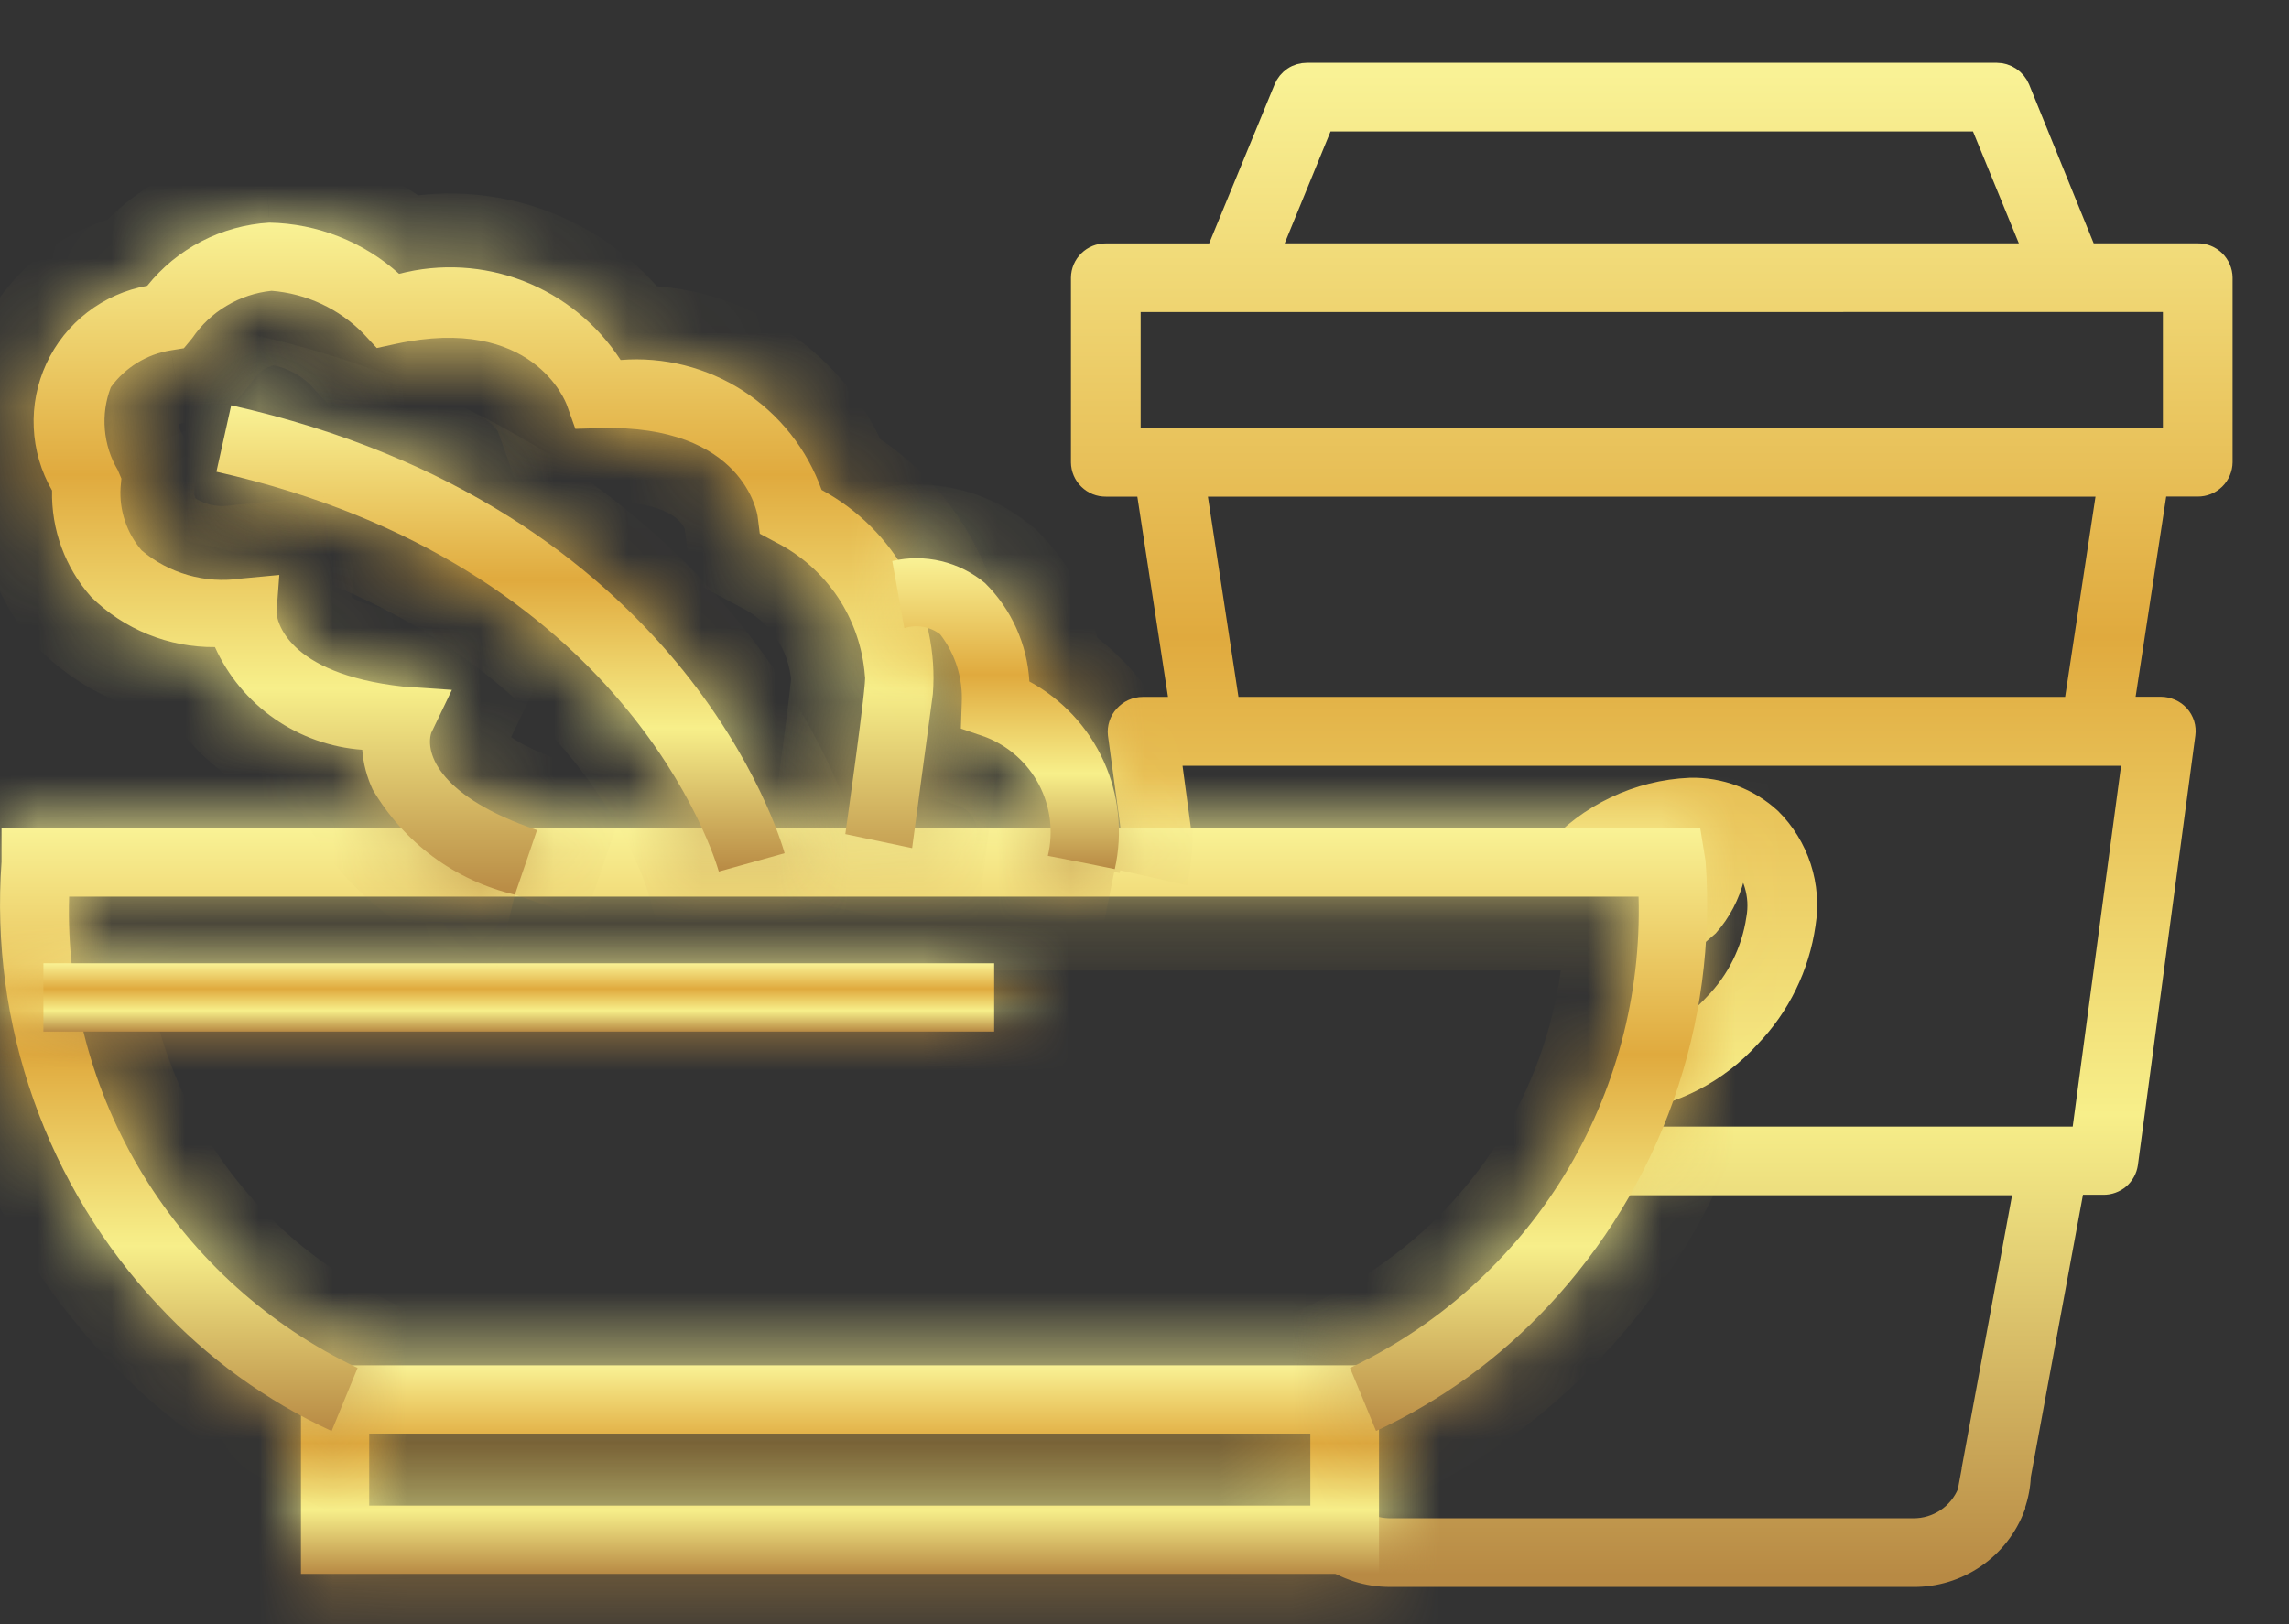 <svg width="31" height="22" viewBox="0 0 31 22" fill="none" xmlns="http://www.w3.org/2000/svg">
<rect x="0" y="0" width="31" height="22" fill="#333333" stroke="none"/>
<path d="M25.912 21.346H18.828C18.52 21.347 18.221 21.251 17.972 21.071L18.246 20.844L18.216 20.437C18.292 20.525 18.386 20.595 18.491 20.643C18.597 20.692 18.712 20.716 18.828 20.716H25.912C26.072 20.717 26.229 20.67 26.363 20.581C26.496 20.492 26.599 20.365 26.66 20.216L26.717 19.909V19.898L27.43 16.04H21.387L21.827 15.553L21.87 15.41H28.202L28.897 10.223H15.844L16.037 11.663L15.389 11.672L15.154 9.945C15.149 9.901 15.154 9.856 15.168 9.814C15.182 9.771 15.204 9.733 15.235 9.7C15.265 9.666 15.302 9.638 15.344 9.619C15.386 9.6 15.431 9.59 15.477 9.59H15.993L15.532 6.577H14.976C14.891 6.578 14.81 6.545 14.75 6.486C14.689 6.427 14.655 6.346 14.654 6.262V3.762C14.655 3.678 14.689 3.597 14.75 3.538C14.81 3.479 14.891 3.446 14.976 3.447H16.476L17.401 1.2C17.425 1.141 17.467 1.09 17.52 1.054C17.573 1.018 17.636 1 17.701 1H27.041C27.105 1 27.168 1.019 27.221 1.055C27.274 1.09 27.316 1.141 27.341 1.2L28.254 3.446H29.764C29.848 3.445 29.929 3.478 29.99 3.537C30.05 3.596 30.085 3.677 30.086 3.761V6.261C30.085 6.345 30.05 6.426 29.99 6.485C29.929 6.544 29.848 6.577 29.764 6.576H29.208L28.748 9.588H29.264C29.309 9.588 29.354 9.598 29.396 9.616C29.438 9.634 29.475 9.661 29.506 9.695C29.536 9.728 29.558 9.768 29.572 9.811C29.585 9.853 29.589 9.899 29.583 9.943L28.805 15.76C28.794 15.837 28.756 15.907 28.697 15.958C28.638 16.008 28.562 16.035 28.485 16.034H28.085L27.354 19.989C27.349 20.125 27.323 20.26 27.278 20.389V20.398V20.407C27.174 20.685 26.987 20.924 26.743 21.092C26.498 21.26 26.208 21.349 25.912 21.346V21.346ZM16.184 6.577L16.644 9.59H28.097L28.554 6.577H16.184ZM15.298 4.077V5.947H29.442V4.076L15.298 4.077ZM17.919 1.631L17.175 3.446H27.565L26.821 1.631H17.921H17.919ZM22.019 14.912L22.224 14.226C22.608 14.116 22.954 13.901 23.224 13.606C23.533 13.29 23.734 12.884 23.799 12.447C23.828 12.29 23.819 12.128 23.772 11.975C23.726 11.821 23.645 11.681 23.534 11.566C23.357 11.409 23.127 11.326 22.891 11.334C22.497 11.347 22.119 11.488 21.812 11.734L21.594 11.592H21.019L21.046 11.562C21.279 11.3 21.562 11.087 21.879 10.937C22.195 10.786 22.539 10.7 22.89 10.685C23.29 10.675 23.679 10.821 23.975 11.092C24.16 11.275 24.299 11.501 24.38 11.749C24.46 11.997 24.481 12.261 24.439 12.518C24.357 13.092 24.096 13.626 23.693 14.043C23.258 14.524 22.664 14.832 22.021 14.909L22.019 14.912ZM22.61 12.938L22.78 12.369L22.525 12.2C22.576 12.163 22.626 12.123 22.674 12.08C22.757 11.974 22.817 11.852 22.85 11.721C22.867 11.652 22.907 11.591 22.964 11.547C23.02 11.503 23.089 11.479 23.161 11.479C23.188 11.479 23.215 11.482 23.241 11.489C23.282 11.499 23.32 11.517 23.354 11.543C23.388 11.568 23.417 11.599 23.439 11.635C23.46 11.672 23.475 11.712 23.481 11.754C23.487 11.795 23.485 11.838 23.475 11.879C23.413 12.123 23.295 12.348 23.129 12.537C22.979 12.671 22.82 12.795 22.654 12.908L22.642 12.917L22.615 12.937L22.61 12.938Z" fill="url(#paint0_linear_2_390)" stroke="url(#paint1_linear_2_390)" stroke-width="0.3"/>
<mask id="path-2-inside-1_2_390" fill="white">
<path d="M18.207 21.319H4.076V18.493H18.676V21.318L18.207 21.319ZM5 20.394H17.746V19.418H5V20.394Z"/>
</mask>
<path d="M18.207 21.319H4.076V18.493H18.676V21.318L18.207 21.319ZM5 20.394H17.746V19.418H5V20.394Z" fill="url(#paint2_linear_2_390)"/>
<path d="M18.207 21.319V22.319L18.209 22.319L18.207 21.319ZM4.076 21.319H3.076V22.319H4.076V21.319ZM4.076 18.493V17.493H3.076V18.493H4.076ZM18.676 18.493H19.676V17.493H18.676V18.493ZM18.676 21.318L18.678 22.318L19.676 22.316V21.318H18.676ZM5 20.394H4V21.394H5V20.394ZM17.746 20.394V21.394H18.746V20.394H17.746ZM17.746 19.418H18.746V18.418H17.746V19.418ZM5 19.418V18.418H4V19.418H5ZM18.207 20.319H4.076V22.319H18.207V20.319ZM5.076 21.319V18.493H3.076V21.319H5.076ZM4.076 19.493H18.676V17.493H4.076V19.493ZM17.676 18.493V21.318H19.676V18.493H17.676ZM18.674 20.318L18.205 20.319L18.209 22.319L18.678 22.318L18.674 20.318ZM5 21.394H17.746V19.394H5V21.394ZM18.746 20.394V19.418H16.746V20.394H18.746ZM17.746 18.418H5V20.418H17.746V18.418ZM4 19.418V20.394H6V19.418H4Z" fill="url(#paint3_linear_2_390)" mask="url(#path-2-inside-1_2_390)"/>
<mask id="path-4-inside-2_2_390" fill="white">
<path d="M18.636 19.383L18.285 18.528L18.46 18.956L18.283 18.529C19.483 17.959 20.492 17.052 21.186 15.918C21.88 14.785 22.229 13.473 22.191 12.145H0.936C0.897 13.473 1.246 14.784 1.94 15.918C2.634 17.051 3.642 17.959 4.843 18.529L4.491 19.384C3.606 18.975 2.81 18.398 2.147 17.684C1.397 16.883 0.821 15.935 0.456 14.901C0.09 13.867 -0.058 12.768 0.021 11.674V11.222H23.027L23.099 11.665C23.179 12.761 23.032 13.861 22.666 14.897C22.3 15.933 21.724 16.883 20.974 17.685C20.312 18.397 19.518 18.974 18.636 19.383Z"/>
</mask>
<path d="M18.636 19.383L18.285 18.528L18.46 18.956L18.283 18.529C19.483 17.959 20.492 17.052 21.186 15.918C21.88 14.785 22.229 13.473 22.191 12.145H0.936C0.897 13.473 1.246 14.784 1.94 15.918C2.634 17.051 3.642 17.959 4.843 18.529L4.491 19.384C3.606 18.975 2.81 18.398 2.147 17.684C1.397 16.883 0.821 15.935 0.456 14.901C0.09 13.867 -0.058 12.768 0.021 11.674V11.222H23.027L23.099 11.665C23.179 12.761 23.032 13.861 22.666 14.897C22.3 15.933 21.724 16.883 20.974 17.685C20.312 18.397 19.518 18.974 18.636 19.383Z" fill="url(#paint4_linear_2_390)"/>
<path d="M18.636 19.383L17.711 19.763L18.108 20.73L19.056 20.29L18.636 19.383ZM18.285 18.528L19.21 18.148L17.359 18.907L18.285 18.528ZM18.46 18.956L17.536 19.339L19.385 18.578L18.46 18.956ZM18.283 18.529L17.854 17.626L16.995 18.034L17.359 18.912L18.283 18.529ZM22.191 12.145L23.19 12.116L23.162 11.145H22.191V12.145ZM0.936 12.145V11.145H-0.036L-0.064 12.116L0.936 12.145ZM4.843 18.529L5.767 18.91L6.128 18.033L5.272 17.626L4.843 18.529ZM4.491 19.384L4.071 20.292L5.018 20.73L5.415 19.765L4.491 19.384ZM2.147 17.684L2.879 17.003L2.877 17.001L2.147 17.684ZM0.021 11.674L1.018 11.746L1.021 11.71V11.674H0.021ZM0.021 11.222V10.222H-0.979V11.222H0.021ZM23.027 11.222L24.014 11.062L23.877 10.222H23.027V11.222ZM23.099 11.665L24.096 11.592L24.093 11.548L24.086 11.505L23.099 11.665ZM20.974 17.685L20.243 17.002L20.241 17.004L20.974 17.685ZM19.561 19.003L19.21 18.148L17.36 18.908L17.711 19.763L19.561 19.003ZM17.359 18.907L17.534 19.334L19.385 18.578L19.21 18.149L17.359 18.907ZM19.384 18.573L19.206 18.146L17.359 18.912L17.536 19.339L19.384 18.573ZM18.712 19.432C20.088 18.779 21.244 17.739 22.039 16.44L20.333 15.396C19.741 16.364 18.879 17.139 17.854 17.626L18.712 19.432ZM22.039 16.44C22.834 15.141 23.234 13.639 23.19 12.116L21.191 12.174C21.224 13.308 20.926 14.428 20.333 15.396L22.039 16.44ZM22.191 11.145H0.936V13.145H22.191V11.145ZM-0.064 12.116C-0.108 13.639 0.292 15.141 1.087 16.44L2.793 15.396C2.201 14.428 1.903 13.308 1.935 12.174L-0.064 12.116ZM1.087 16.44C1.882 17.739 3.038 18.779 4.413 19.432L5.272 17.626C4.247 17.139 3.386 16.364 2.793 15.396L1.087 16.44ZM3.918 18.148L3.566 19.003L5.415 19.765L5.767 18.91L3.918 18.148ZM4.91 18.476C4.144 18.122 3.454 17.621 2.879 17.003L1.414 18.365C2.166 19.174 3.069 19.828 4.071 20.292L4.91 18.476ZM2.877 17.001C2.222 16.3 1.718 15.472 1.398 14.568L-0.487 15.235C-0.075 16.399 0.573 17.465 1.416 18.367L2.877 17.001ZM1.398 14.568C1.078 13.664 0.949 12.703 1.018 11.746L-0.977 11.602C-1.066 12.834 -0.899 14.07 -0.487 15.235L1.398 14.568ZM1.021 11.674V11.222H-0.979V11.674H1.021ZM0.021 12.222H23.027V10.222H0.021V12.222ZM22.04 11.383L22.112 11.825L24.086 11.505L24.014 11.062L22.04 11.383ZM22.101 11.738C22.172 12.696 22.043 13.659 21.723 14.565L23.609 15.23C24.021 14.064 24.186 12.825 24.096 11.592L22.101 11.738ZM21.723 14.565C21.403 15.47 20.899 16.3 20.243 17.002L21.704 18.368C22.549 17.465 23.197 16.396 23.609 15.23L21.723 14.565ZM20.241 17.004C19.668 17.622 18.979 18.121 18.215 18.476L19.056 20.29C20.056 19.826 20.956 19.173 21.706 18.366L20.241 17.004Z" fill="url(#paint5_linear_2_390)" mask="url(#path-4-inside-2_2_390)"/>
<mask id="path-6-inside-3_2_390" fill="white">
<path d="M13.464 13.048H0.588V13.973H13.464V13.048Z"/>
</mask>
<path d="M13.464 13.048H0.588V13.973H13.464V13.048Z" fill="url(#paint6_linear_2_390)"/>
<path d="M0.588 13.048V12.048H-0.412V13.048H0.588ZM13.464 13.048H14.464V12.048H13.464V13.048ZM13.464 13.973V14.973H14.464V13.973H13.464ZM0.588 13.973H-0.412V14.973H0.588V13.973ZM0.588 14.048H13.464V12.048H0.588V14.048ZM12.464 13.048V13.973H14.464V13.048H12.464ZM13.464 12.973H0.588V14.973H13.464V12.973ZM1.588 13.973V13.048H-0.412V13.973H1.588Z" fill="url(#paint7_linear_2_390)" mask="url(#path-6-inside-3_2_390)"/>
<mask id="path-8-inside-4_2_390" fill="white">
<path d="M9.735 11.805L10.626 11.557C10.573 11.366 9.262 6.863 3.131 5.49L2.931 6.39C8.497 7.64 9.687 11.636 9.735 11.805Z"/>
</mask>
<path d="M9.735 11.805L10.626 11.557C10.573 11.366 9.262 6.863 3.131 5.49L2.931 6.39C8.497 7.64 9.687 11.636 9.735 11.805Z" fill="url(#paint8_linear_2_390)"/>
<path d="M9.735 11.805L8.773 12.078L9.045 13.035L10.003 12.768L9.735 11.805ZM10.626 11.557L10.894 12.52L11.856 12.252L11.589 11.29L10.626 11.557ZM3.131 5.49L3.349 4.514L2.372 4.295L2.154 5.273L3.131 5.49ZM2.931 6.39L1.954 6.173L1.738 7.147L2.712 7.366L2.931 6.39ZM10.003 12.768L10.894 12.52L10.357 10.594L9.467 10.842L10.003 12.768ZM11.589 11.29C11.49 10.933 9.999 6.003 3.349 4.514L2.912 6.466C5.746 7.101 7.419 8.442 8.389 9.607C8.879 10.195 9.197 10.747 9.393 11.155C9.491 11.359 9.558 11.526 9.601 11.642C9.623 11.701 9.638 11.746 9.648 11.777C9.658 11.808 9.662 11.824 9.662 11.824L11.589 11.29ZM2.154 5.273L1.954 6.173L3.907 6.607L4.107 5.707L2.154 5.273ZM2.712 7.366C7.77 8.502 8.774 12.084 8.773 12.078L10.697 11.532C10.599 11.188 9.223 6.778 3.15 5.414L2.712 7.366Z" fill="url(#paint9_linear_2_390)" mask="url(#path-8-inside-4_2_390)"/>
<mask id="path-10-inside-5_2_390" fill="white">
<path d="M6.973 12.119L7.273 11.244C5.961 10.799 5.755 10.211 5.84 9.928L6.12 9.345L5.46 9.3C3.86 9.123 3.751 8.387 3.744 8.3L3.783 7.788L3.262 7.837C3.023 7.872 2.78 7.856 2.548 7.79C2.316 7.724 2.101 7.61 1.917 7.454C1.715 7.217 1.613 6.912 1.633 6.602L1.644 6.483L1.596 6.369C1.496 6.201 1.436 6.012 1.42 5.818C1.403 5.623 1.431 5.427 1.501 5.245C1.695 4.977 1.989 4.797 2.316 4.745L2.49 4.717L2.604 4.58C2.725 4.401 2.884 4.251 3.07 4.141C3.255 4.03 3.463 3.961 3.678 3.939C4.149 3.976 4.592 4.182 4.923 4.52L5.103 4.714L5.361 4.658C7.215 4.258 7.661 5.441 7.679 5.492L7.792 5.809L8.128 5.799C10.083 5.745 10.258 6.978 10.26 6.991L10.29 7.229L10.501 7.342C10.843 7.514 11.135 7.772 11.348 8.091C11.56 8.41 11.686 8.779 11.714 9.161C11.746 9.196 11.449 11.292 11.448 11.298L12.353 11.488C12.353 11.488 12.6 9.642 12.634 9.399C12.677 8.842 12.557 8.284 12.29 7.794C12.022 7.304 11.618 6.901 11.127 6.636C10.93 6.084 10.556 5.612 10.064 5.294C9.572 4.976 8.989 4.829 8.405 4.876C8.09 4.391 7.631 4.018 7.093 3.808C6.555 3.599 5.964 3.564 5.405 3.709C4.921 3.274 4.298 3.028 3.648 3.016C3.327 3.035 3.015 3.121 2.73 3.268C2.445 3.415 2.194 3.621 1.994 3.871C1.698 3.924 1.42 4.047 1.183 4.23C0.945 4.413 0.755 4.651 0.629 4.923C0.503 5.195 0.443 5.493 0.457 5.793C0.47 6.092 0.555 6.384 0.705 6.644C0.693 7.173 0.882 7.686 1.232 8.083C1.452 8.302 1.715 8.475 2.003 8.592C2.291 8.709 2.6 8.768 2.911 8.765C3.087 9.155 3.366 9.49 3.717 9.735C4.068 9.979 4.479 10.125 4.906 10.156C4.92 10.342 4.968 10.525 5.047 10.694C5.255 11.049 5.533 11.359 5.864 11.604C6.195 11.849 6.572 12.024 6.973 12.119V12.119Z"/>
</mask>
<path d="M6.973 12.119L7.273 11.244C5.961 10.799 5.755 10.211 5.84 9.928L6.12 9.345L5.46 9.3C3.86 9.123 3.751 8.387 3.744 8.3L3.783 7.788L3.262 7.837C3.023 7.872 2.78 7.856 2.548 7.79C2.316 7.724 2.101 7.61 1.917 7.454C1.715 7.217 1.613 6.912 1.633 6.602L1.644 6.483L1.596 6.369C1.496 6.201 1.436 6.012 1.42 5.818C1.403 5.623 1.431 5.427 1.501 5.245C1.695 4.977 1.989 4.797 2.316 4.745L2.49 4.717L2.604 4.58C2.725 4.401 2.884 4.251 3.07 4.141C3.255 4.03 3.463 3.961 3.678 3.939C4.149 3.976 4.592 4.182 4.923 4.52L5.103 4.714L5.361 4.658C7.215 4.258 7.661 5.441 7.679 5.492L7.792 5.809L8.128 5.799C10.083 5.745 10.258 6.978 10.26 6.991L10.29 7.229L10.501 7.342C10.843 7.514 11.135 7.772 11.348 8.091C11.56 8.41 11.686 8.779 11.714 9.161C11.746 9.196 11.449 11.292 11.448 11.298L12.353 11.488C12.353 11.488 12.6 9.642 12.634 9.399C12.677 8.842 12.557 8.284 12.29 7.794C12.022 7.304 11.618 6.901 11.127 6.636C10.93 6.084 10.556 5.612 10.064 5.294C9.572 4.976 8.989 4.829 8.405 4.876C8.09 4.391 7.631 4.018 7.093 3.808C6.555 3.599 5.964 3.564 5.405 3.709C4.921 3.274 4.298 3.028 3.648 3.016C3.327 3.035 3.015 3.121 2.73 3.268C2.445 3.415 2.194 3.621 1.994 3.871C1.698 3.924 1.42 4.047 1.183 4.23C0.945 4.413 0.755 4.651 0.629 4.923C0.503 5.195 0.443 5.493 0.457 5.793C0.47 6.092 0.555 6.384 0.705 6.644C0.693 7.173 0.882 7.686 1.232 8.083C1.452 8.302 1.715 8.475 2.003 8.592C2.291 8.709 2.6 8.768 2.911 8.765C3.087 9.155 3.366 9.49 3.717 9.735C4.068 9.979 4.479 10.125 4.906 10.156C4.92 10.342 4.968 10.525 5.047 10.694C5.255 11.049 5.533 11.359 5.864 11.604C6.195 11.849 6.572 12.024 6.973 12.119V12.119Z" fill="url(#paint10_linear_2_390)"/>
<path d="M7.273 11.244L8.219 11.568L8.544 10.619L7.594 10.297L7.273 11.244ZM5.84 9.928L4.938 9.495L4.904 9.565L4.882 9.64L5.84 9.928ZM6.12 9.345L7.021 9.778L7.66 8.448L6.188 8.347L6.12 9.345ZM5.46 9.3L5.35 10.294L5.371 10.296L5.392 10.298L5.46 9.3ZM3.744 8.3L2.747 8.224L2.741 8.302L2.747 8.38L3.744 8.3ZM3.783 7.788L4.78 7.864L4.87 6.681L3.689 6.792L3.783 7.788ZM3.262 7.837L3.168 6.841L3.142 6.844L3.116 6.848L3.262 7.837ZM1.917 7.454L1.155 8.102L1.209 8.165L1.271 8.218L1.917 7.454ZM1.633 6.602L0.637 6.51L0.635 6.525L0.635 6.54L1.633 6.602ZM1.644 6.483L2.639 6.575L2.662 6.326L2.565 6.095L1.644 6.483ZM1.596 6.369L2.517 5.981L2.491 5.919L2.457 5.861L1.596 6.369ZM1.501 5.245L0.692 4.657L0.614 4.764L0.566 4.889L1.501 5.245ZM2.316 4.745L2.473 5.732L2.475 5.732L2.316 4.745ZM2.49 4.717L2.649 5.704L3.018 5.645L3.258 5.357L2.49 4.717ZM2.604 4.58L3.372 5.22L3.403 5.183L3.43 5.143L2.604 4.58ZM3.678 3.939L3.755 2.942L3.665 2.935L3.575 2.944L3.678 3.939ZM4.923 4.52L5.656 3.84L5.646 3.83L5.637 3.82L4.923 4.52ZM5.103 4.714L4.37 5.394L4.757 5.812L5.315 5.691L5.103 4.714ZM5.361 4.658L5.15 3.681L5.149 3.681L5.361 4.658ZM7.679 5.492L6.736 5.825L6.737 5.828L7.679 5.492ZM7.792 5.809L6.85 6.145L7.094 6.83L7.821 6.809L7.792 5.809ZM8.128 5.799L8.1 4.799L8.098 4.799L8.128 5.799ZM10.26 6.991L11.252 6.866L11.25 6.852L11.248 6.839L10.26 6.991ZM10.29 7.229L9.298 7.354L9.362 7.867L9.818 8.111L10.29 7.229ZM10.501 7.342L10.029 8.224L10.04 8.23L10.052 8.236L10.501 7.342ZM11.714 9.161L10.716 9.232L10.741 9.579L10.976 9.836L11.714 9.161ZM11.448 11.298L10.461 11.134L10.303 12.08L11.242 12.277L11.448 11.298ZM12.353 11.488L12.147 12.467L13.201 12.688L13.344 11.621L12.353 11.488ZM12.634 9.399L13.624 9.538L13.628 9.507L13.631 9.476L12.634 9.399ZM11.127 6.636L10.185 6.972L10.314 7.334L10.652 7.516L11.127 6.636ZM8.405 4.876L7.566 5.42L7.89 5.921L8.485 5.873L8.405 4.876ZM5.405 3.709L4.736 4.453L5.135 4.812L5.655 4.677L5.405 3.709ZM3.648 3.016L3.667 2.016L3.628 2.015L3.589 2.018L3.648 3.016ZM1.994 3.871L2.17 4.855L2.54 4.789L2.774 4.496L1.994 3.871ZM0.705 6.644L1.704 6.665L1.71 6.386L1.571 6.145L0.705 6.644ZM1.232 8.083L0.482 8.745L0.504 8.77L0.527 8.793L1.232 8.083ZM2.911 8.765L3.821 8.352L3.552 7.759L2.901 7.765L2.911 8.765ZM4.906 10.156L5.903 10.079L5.836 9.221L4.978 9.159L4.906 10.156ZM5.047 10.694L4.14 11.116L4.16 11.159L4.184 11.199L5.047 10.694ZM7.919 12.443L8.219 11.568L6.327 10.92L6.027 11.795L7.919 12.443ZM7.594 10.297C7.034 10.107 6.837 9.927 6.79 9.873C6.748 9.824 6.877 9.951 6.797 10.216L4.882 9.64C4.717 10.188 4.907 10.751 5.274 11.178C5.637 11.599 6.199 11.936 6.951 12.191L7.594 10.297ZM6.741 10.361L7.021 9.778L5.218 8.912L4.938 9.495L6.741 10.361ZM6.188 8.347L5.528 8.302L5.392 10.298L6.052 10.343L6.188 8.347ZM5.57 8.306C4.911 8.233 4.715 8.063 4.693 8.042C4.681 8.03 4.729 8.075 4.74 8.22L2.747 8.38C2.765 8.612 2.871 9.068 3.315 9.491C3.749 9.904 4.409 10.19 5.35 10.294L5.57 8.306ZM4.741 8.376L4.78 7.864L2.786 7.712L2.747 8.224L4.741 8.376ZM3.689 6.792L3.168 6.841L3.355 8.833L3.876 8.784L3.689 6.792ZM3.116 6.848C3.018 6.862 2.917 6.856 2.822 6.828L2.274 8.752C2.642 8.857 3.029 8.882 3.408 8.826L3.116 6.848ZM2.822 6.828C2.726 6.801 2.638 6.754 2.562 6.69L1.271 8.218C1.564 8.465 1.906 8.647 2.274 8.752L2.822 6.828ZM2.678 6.806C2.644 6.766 2.627 6.715 2.631 6.664L0.635 6.54C0.599 7.109 0.786 7.669 1.155 8.102L2.678 6.806ZM2.628 6.694L2.639 6.575L0.648 6.391L0.637 6.51L2.628 6.694ZM2.565 6.095L2.517 5.981L0.674 6.757L0.722 6.871L2.565 6.095ZM2.457 5.861C2.434 5.822 2.42 5.778 2.416 5.734L0.423 5.902C0.452 6.246 0.559 6.58 0.734 6.877L2.457 5.861ZM2.416 5.734C2.413 5.689 2.419 5.644 2.435 5.601L0.566 4.889C0.443 5.211 0.394 5.558 0.423 5.902L2.416 5.734ZM2.309 5.833C2.349 5.779 2.408 5.743 2.473 5.732L2.158 3.758C1.569 3.852 1.042 4.175 0.692 4.657L2.309 5.833ZM2.475 5.732L2.649 5.704L2.331 3.73L2.157 3.758L2.475 5.732ZM3.258 5.357L3.372 5.22L1.835 3.94L1.721 4.077L3.258 5.357ZM3.43 5.143C3.47 5.084 3.522 5.035 3.582 4.999L2.557 3.282C2.247 3.467 1.98 3.718 1.777 4.018L3.43 5.143ZM3.582 4.999C3.643 4.963 3.71 4.941 3.78 4.934L3.575 2.944C3.215 2.981 2.868 3.097 2.557 3.282L3.582 4.999ZM3.6 4.936C3.83 4.954 4.047 5.055 4.208 5.22L5.637 3.82C5.136 3.31 4.468 2.998 3.755 2.942L3.6 4.936ZM4.19 5.2L4.37 5.394L5.836 4.034L5.656 3.84L4.19 5.2ZM5.315 5.691L5.573 5.635L5.149 3.681L4.891 3.737L5.315 5.691ZM5.572 5.636C6.261 5.487 6.535 5.653 6.619 5.714C6.74 5.803 6.764 5.904 6.736 5.825L8.622 5.159C8.576 5.029 8.367 4.513 7.798 4.098C7.19 3.655 6.315 3.429 5.15 3.681L5.572 5.636ZM6.737 5.828L6.85 6.145L8.734 5.473L8.621 5.156L6.737 5.828ZM7.821 6.809L8.157 6.799L8.098 4.799L7.762 4.809L7.821 6.809ZM8.155 6.799C8.904 6.778 9.143 6.998 9.201 7.059C9.244 7.104 9.265 7.145 9.274 7.167C9.278 7.178 9.279 7.183 9.278 7.179C9.277 7.176 9.276 7.171 9.275 7.164C9.274 7.16 9.273 7.155 9.272 7.15C9.272 7.145 9.27 7.136 9.271 7.143L11.248 6.839C11.249 6.845 11.247 6.833 11.245 6.823C11.244 6.812 11.242 6.8 11.239 6.786C11.234 6.759 11.227 6.726 11.217 6.689C11.198 6.615 11.17 6.522 11.127 6.416C11.042 6.205 10.896 5.939 10.65 5.681C10.132 5.136 9.307 4.766 8.1 4.799L8.155 6.799ZM9.267 7.116L9.298 7.354L11.282 7.104L11.252 6.866L9.267 7.116ZM9.818 8.111L10.029 8.224L10.973 6.46L10.762 6.347L9.818 8.111ZM10.052 8.236C10.239 8.33 10.399 8.471 10.516 8.646L12.18 7.536C11.871 7.073 11.447 6.698 10.95 6.448L10.052 8.236ZM10.516 8.646C10.632 8.82 10.701 9.022 10.716 9.232L12.711 9.09C12.672 8.535 12.489 7.999 12.18 7.536L10.516 8.646ZM10.976 9.836C10.864 9.713 10.81 9.593 10.786 9.535C10.76 9.469 10.746 9.414 10.739 9.381C10.724 9.317 10.72 9.265 10.719 9.245C10.715 9.201 10.716 9.17 10.716 9.167C10.716 9.154 10.717 9.155 10.715 9.18C10.711 9.224 10.704 9.296 10.692 9.394C10.67 9.587 10.637 9.845 10.602 10.109C10.53 10.646 10.458 11.151 10.461 11.134L12.434 11.462C12.438 11.439 12.515 10.893 12.584 10.372C12.62 10.106 12.655 9.834 12.679 9.624C12.691 9.52 12.701 9.423 12.708 9.346C12.711 9.31 12.714 9.262 12.716 9.215C12.716 9.194 12.717 9.149 12.713 9.095C12.711 9.07 12.706 9.015 12.691 8.947C12.687 8.93 12.644 8.697 12.452 8.486L10.976 9.836ZM11.242 12.277L12.147 12.467L12.558 10.509L11.653 10.319L11.242 12.277ZM12.353 11.488C13.344 11.621 13.344 11.621 13.344 11.621C13.344 11.621 13.344 11.621 13.344 11.621C13.344 11.62 13.344 11.62 13.344 11.62C13.344 11.62 13.344 11.62 13.344 11.619C13.344 11.618 13.344 11.617 13.345 11.615C13.345 11.612 13.346 11.607 13.347 11.6C13.348 11.586 13.351 11.566 13.354 11.541C13.361 11.49 13.371 11.417 13.383 11.329C13.407 11.152 13.438 10.914 13.472 10.668C13.538 10.174 13.607 9.655 13.624 9.538L11.643 9.26C11.626 9.386 11.555 9.912 11.489 10.402C11.456 10.648 11.424 10.886 11.401 11.063C11.389 11.152 11.379 11.225 11.372 11.276C11.369 11.301 11.366 11.321 11.364 11.335C11.363 11.341 11.363 11.347 11.362 11.35C11.362 11.352 11.362 11.353 11.362 11.354C11.362 11.354 11.361 11.355 11.361 11.355C11.361 11.355 11.361 11.355 11.361 11.355C11.361 11.355 11.361 11.355 11.361 11.355C11.361 11.355 11.361 11.355 12.353 11.488ZM13.631 9.476C13.689 8.726 13.528 7.976 13.168 7.315L11.412 8.273C11.587 8.593 11.665 8.958 11.637 9.322L13.631 9.476ZM13.168 7.315C12.808 6.655 12.264 6.113 11.601 5.756L10.652 7.516C10.973 7.689 11.237 7.952 11.412 8.273L13.168 7.315ZM12.069 6.3C11.798 5.541 11.284 4.892 10.607 4.454L9.521 6.134C9.829 6.332 10.062 6.627 10.185 6.972L12.069 6.3ZM10.607 4.454C9.93 4.016 9.128 3.814 8.324 3.879L8.485 5.873C8.85 5.843 9.214 5.935 9.521 6.134L10.607 4.454ZM9.244 4.332C8.815 3.671 8.189 3.162 7.455 2.876L6.73 4.74C7.073 4.874 7.365 5.112 7.566 5.42L9.244 4.332ZM7.455 2.876C6.721 2.591 5.916 2.543 5.154 2.741L5.655 4.677C6.011 4.585 6.388 4.607 6.73 4.74L7.455 2.876ZM6.073 2.965C5.411 2.37 4.557 2.033 3.667 2.016L3.629 4.016C4.038 4.024 4.431 4.179 4.736 4.453L6.073 2.965ZM3.589 2.018C3.129 2.045 2.68 2.168 2.271 2.38L3.189 4.156C3.35 4.073 3.526 4.025 3.706 4.014L3.589 2.018ZM2.271 2.38C1.861 2.591 1.501 2.886 1.213 3.246L2.774 4.496C2.887 4.355 3.029 4.239 3.189 4.156L2.271 2.38ZM1.817 2.887C1.364 2.968 0.937 3.157 0.572 3.438L1.793 5.022C1.904 4.937 2.033 4.88 2.17 4.855L1.817 2.887ZM0.572 3.438C0.208 3.719 -0.084 4.084 -0.278 4.501L1.536 5.344C1.595 5.218 1.683 5.107 1.793 5.022L0.572 3.438ZM-0.278 4.501C-0.472 4.919 -0.563 5.377 -0.542 5.836L1.456 5.749C1.45 5.609 1.477 5.471 1.536 5.344L-0.278 4.501ZM-0.542 5.836C-0.522 6.296 -0.392 6.745 -0.162 7.143L1.571 6.145C1.501 6.024 1.462 5.888 1.456 5.749L-0.542 5.836ZM-0.295 6.623C-0.312 7.403 -0.034 8.16 0.482 8.745L1.981 7.421C1.797 7.213 1.699 6.943 1.704 6.665L-0.295 6.623ZM0.527 8.793C0.842 9.105 1.216 9.352 1.626 9.519L2.379 7.666C2.213 7.598 2.063 7.499 1.936 7.373L0.527 8.793ZM1.626 9.519C2.037 9.686 2.477 9.769 2.92 9.765L2.901 7.765C2.722 7.767 2.545 7.733 2.379 7.666L1.626 9.519ZM2 9.178C2.251 9.732 2.646 10.207 3.145 10.555L4.289 8.914C4.085 8.772 3.924 8.578 3.821 8.352L2 9.178ZM3.145 10.555C3.644 10.902 4.227 11.109 4.833 11.153L4.978 9.159C4.731 9.141 4.493 9.056 4.289 8.914L3.145 10.555ZM3.909 10.233C3.932 10.539 4.011 10.838 4.14 11.116L5.953 10.272C5.925 10.211 5.908 10.146 5.903 10.079L3.909 10.233ZM4.184 11.199C4.46 11.671 4.829 12.082 5.269 12.408L6.458 10.8C6.236 10.635 6.049 10.428 5.91 10.189L4.184 11.199ZM5.269 12.408C5.709 12.733 6.21 12.966 6.742 13.092L7.203 11.146C6.934 11.082 6.681 10.964 6.458 10.8L5.269 12.408Z" fill="url(#paint11_linear_2_390)" mask="url(#path-10-inside-5_2_390)"/>
<mask id="path-12-inside-6_2_390" fill="white">
<path d="M15.098 11.772L14.192 11.589L14.645 11.681L14.191 11.592C14.269 11.266 14.226 10.922 14.069 10.625C13.912 10.328 13.652 10.099 13.339 9.98L13.013 9.869L13.025 9.525C13.042 9.189 12.939 8.859 12.733 8.593C12.665 8.54 12.585 8.505 12.5 8.491C12.415 8.476 12.328 8.482 12.247 8.509L12.084 7.599C12.302 7.548 12.529 7.549 12.748 7.601C12.966 7.653 13.169 7.755 13.341 7.899C13.699 8.253 13.912 8.728 13.941 9.231C14.384 9.471 14.737 9.849 14.946 10.307C15.155 10.766 15.208 11.28 15.098 11.772V11.772Z"/>
</mask>
<path d="M15.098 11.772L14.192 11.589L14.645 11.681L14.191 11.592C14.269 11.266 14.226 10.922 14.069 10.625C13.912 10.328 13.652 10.099 13.339 9.98L13.013 9.869L13.025 9.525C13.042 9.189 12.939 8.859 12.733 8.593C12.665 8.54 12.585 8.505 12.5 8.491C12.415 8.476 12.328 8.482 12.247 8.509L12.084 7.599C12.302 7.548 12.529 7.549 12.748 7.601C12.966 7.653 13.169 7.755 13.341 7.899C13.699 8.253 13.912 8.728 13.941 9.231C14.384 9.471 14.737 9.849 14.946 10.307C15.155 10.766 15.208 11.28 15.098 11.772V11.772Z" fill="url(#paint12_linear_2_390)"/>
<path d="M14.192 11.589L14.39 10.609L13.993 12.569L14.192 11.589ZM14.645 11.681L14.452 12.662L14.844 10.701L14.645 11.681ZM14.191 11.592L13.218 11.358L12.974 12.373L13.998 12.573L14.191 11.592ZM13.339 9.98L13.693 9.045L13.677 9.039L13.661 9.033L13.339 9.98ZM13.013 9.869L12.013 9.834L11.987 10.576L12.69 10.816L13.013 9.869ZM13.025 9.525L12.026 9.472L12.026 9.481L12.025 9.49L13.025 9.525ZM12.733 8.593L13.523 7.98L13.445 7.88L13.344 7.802L12.733 8.593ZM12.247 8.509L11.262 8.685L11.465 9.816L12.557 9.46L12.247 8.509ZM12.084 7.599L11.857 6.625L10.932 6.841L11.099 7.775L12.084 7.599ZM13.341 7.899L14.044 7.188L14.015 7.159L13.983 7.133L13.341 7.899ZM13.941 9.231L12.942 9.287L12.974 9.845L13.465 10.111L13.941 9.231ZM15.296 10.792L14.39 10.609L13.994 12.569L14.9 12.752L15.296 10.792ZM13.993 12.569L14.446 12.661L14.844 10.701L14.391 10.609L13.993 12.569ZM14.837 10.7L14.383 10.611L13.998 12.573L14.452 12.662L14.837 10.7ZM15.163 11.826C15.298 11.263 15.224 10.67 14.953 10.158L13.185 11.092C13.228 11.174 13.24 11.268 13.218 11.358L15.163 11.826ZM14.953 10.158C14.683 9.646 14.235 9.25 13.693 9.045L12.984 10.915C13.07 10.948 13.142 11.011 13.185 11.092L14.953 10.158ZM13.661 9.033L13.335 8.922L12.69 10.816L13.016 10.927L13.661 9.033ZM14.012 9.904L14.024 9.56L12.025 9.49L12.013 9.834L14.012 9.904ZM14.023 9.578C14.054 9.002 13.876 8.435 13.523 7.98L11.943 9.206C12.002 9.282 12.031 9.376 12.026 9.472L14.023 9.578ZM13.344 7.802C13.147 7.649 12.916 7.548 12.67 7.505L12.33 9.476C12.254 9.463 12.182 9.431 12.121 9.384L13.344 7.802ZM12.67 7.505C12.425 7.463 12.173 7.481 11.936 7.558L12.557 9.46C12.484 9.483 12.406 9.489 12.33 9.476L12.67 7.505ZM13.231 8.333L13.068 7.423L11.099 7.775L11.262 8.685L13.231 8.333ZM12.311 8.573C12.378 8.557 12.448 8.557 12.515 8.573L12.98 6.628C12.611 6.54 12.226 6.539 11.857 6.625L12.311 8.573ZM12.515 8.573C12.583 8.59 12.645 8.621 12.698 8.665L13.983 7.133C13.692 6.889 13.349 6.716 12.98 6.628L12.515 8.573ZM12.637 8.61C12.819 8.79 12.928 9.031 12.942 9.287L14.939 9.175C14.897 8.425 14.578 7.717 14.044 7.188L12.637 8.61ZM13.465 10.111C13.717 10.247 13.917 10.461 14.036 10.722L15.856 9.893C15.557 9.236 15.051 8.695 14.416 8.351L13.465 10.111ZM14.036 10.722C14.154 10.982 14.184 11.274 14.122 11.553L16.073 11.991C16.231 11.287 16.155 10.55 15.856 9.893L14.036 10.722Z" fill="url(#paint13_linear_2_390)" mask="url(#path-12-inside-6_2_390)"/>
<defs>
<linearGradient id="paint0_linear_2_390" x1="22.37" y1="1" x2="22.37" y2="21.346" gradientUnits="userSpaceOnUse">
<stop stop-color="#F9F295"/>
<stop offset="0.375" stop-color="#E0AA3E"/>
<stop offset="0.693" stop-color="#F7EF8A"/>
<stop offset="1" stop-color="#B88A44"/>
</linearGradient>
<linearGradient id="paint1_linear_2_390" x1="22.37" y1="1" x2="22.37" y2="21.346" gradientUnits="userSpaceOnUse">
<stop stop-color="#F9F295"/>
<stop offset="0.375" stop-color="#E0AA3E"/>
<stop offset="0.693" stop-color="#F7EF8A"/>
<stop offset="1" stop-color="#B88A44"/>
</linearGradient>
<linearGradient id="paint2_linear_2_390" x1="11.376" y1="18.493" x2="11.376" y2="21.319" gradientUnits="userSpaceOnUse">
<stop stop-color="#F9F295"/>
<stop offset="0.375" stop-color="#E0AA3E"/>
<stop offset="0.693" stop-color="#F7EF8A"/>
<stop offset="1" stop-color="#B88A44"/>
</linearGradient>
<linearGradient id="paint3_linear_2_390" x1="11.376" y1="18.493" x2="11.376" y2="21.319" gradientUnits="userSpaceOnUse">
<stop stop-color="#F9F295"/>
<stop offset="0.375" stop-color="#E0AA3E"/>
<stop offset="0.693" stop-color="#F7EF8A"/>
<stop offset="1" stop-color="#B88A44"/>
</linearGradient>
<linearGradient id="paint4_linear_2_390" x1="11.56" y1="11.222" x2="11.56" y2="19.384" gradientUnits="userSpaceOnUse">
<stop stop-color="#F9F295"/>
<stop offset="0.375" stop-color="#E0AA3E"/>
<stop offset="0.693" stop-color="#F7EF8A"/>
<stop offset="1" stop-color="#B88A44"/>
</linearGradient>
<linearGradient id="paint5_linear_2_390" x1="11.56" y1="11.222" x2="11.56" y2="19.384" gradientUnits="userSpaceOnUse">
<stop stop-color="#F9F295"/>
<stop offset="0.375" stop-color="#E0AA3E"/>
<stop offset="0.693" stop-color="#F7EF8A"/>
<stop offset="1" stop-color="#B88A44"/>
</linearGradient>
<linearGradient id="paint6_linear_2_390" x1="7.026" y1="13.048" x2="7.026" y2="13.973" gradientUnits="userSpaceOnUse">
<stop stop-color="#F9F295"/>
<stop offset="0.375" stop-color="#E0AA3E"/>
<stop offset="0.693" stop-color="#F7EF8A"/>
<stop offset="1" stop-color="#B88A44"/>
</linearGradient>
<linearGradient id="paint7_linear_2_390" x1="7.026" y1="13.048" x2="7.026" y2="13.973" gradientUnits="userSpaceOnUse">
<stop stop-color="#F9F295"/>
<stop offset="0.375" stop-color="#E0AA3E"/>
<stop offset="0.693" stop-color="#F7EF8A"/>
<stop offset="1" stop-color="#B88A44"/>
</linearGradient>
<linearGradient id="paint8_linear_2_390" x1="6.778" y1="5.49" x2="6.778" y2="11.805" gradientUnits="userSpaceOnUse">
<stop stop-color="#F9F295"/>
<stop offset="0.375" stop-color="#E0AA3E"/>
<stop offset="0.693" stop-color="#F7EF8A"/>
<stop offset="1" stop-color="#B88A44"/>
</linearGradient>
<linearGradient id="paint9_linear_2_390" x1="6.778" y1="5.49" x2="6.778" y2="11.805" gradientUnits="userSpaceOnUse">
<stop stop-color="#F9F295"/>
<stop offset="0.375" stop-color="#E0AA3E"/>
<stop offset="0.693" stop-color="#F7EF8A"/>
<stop offset="1" stop-color="#B88A44"/>
</linearGradient>
<linearGradient id="paint10_linear_2_390" x1="6.549" y1="3.016" x2="6.549" y2="12.119" gradientUnits="userSpaceOnUse">
<stop stop-color="#F9F295"/>
<stop offset="0.375" stop-color="#E0AA3E"/>
<stop offset="0.693" stop-color="#F7EF8A"/>
<stop offset="1" stop-color="#B88A44"/>
</linearGradient>
<linearGradient id="paint11_linear_2_390" x1="6.549" y1="3.016" x2="6.549" y2="12.119" gradientUnits="userSpaceOnUse">
<stop stop-color="#F9F295"/>
<stop offset="0.375" stop-color="#E0AA3E"/>
<stop offset="0.693" stop-color="#F7EF8A"/>
<stop offset="1" stop-color="#B88A44"/>
</linearGradient>
<linearGradient id="paint12_linear_2_390" x1="13.619" y1="7.561" x2="13.619" y2="11.772" gradientUnits="userSpaceOnUse">
<stop stop-color="#F9F295"/>
<stop offset="0.375" stop-color="#E0AA3E"/>
<stop offset="0.693" stop-color="#F7EF8A"/>
<stop offset="1" stop-color="#B88A44"/>
</linearGradient>
<linearGradient id="paint13_linear_2_390" x1="13.619" y1="7.561" x2="13.619" y2="11.772" gradientUnits="userSpaceOnUse">
<stop stop-color="#F9F295"/>
<stop offset="0.375" stop-color="#E0AA3E"/>
<stop offset="0.693" stop-color="#F7EF8A"/>
<stop offset="1" stop-color="#B88A44"/>
</linearGradient>
</defs>
</svg>
